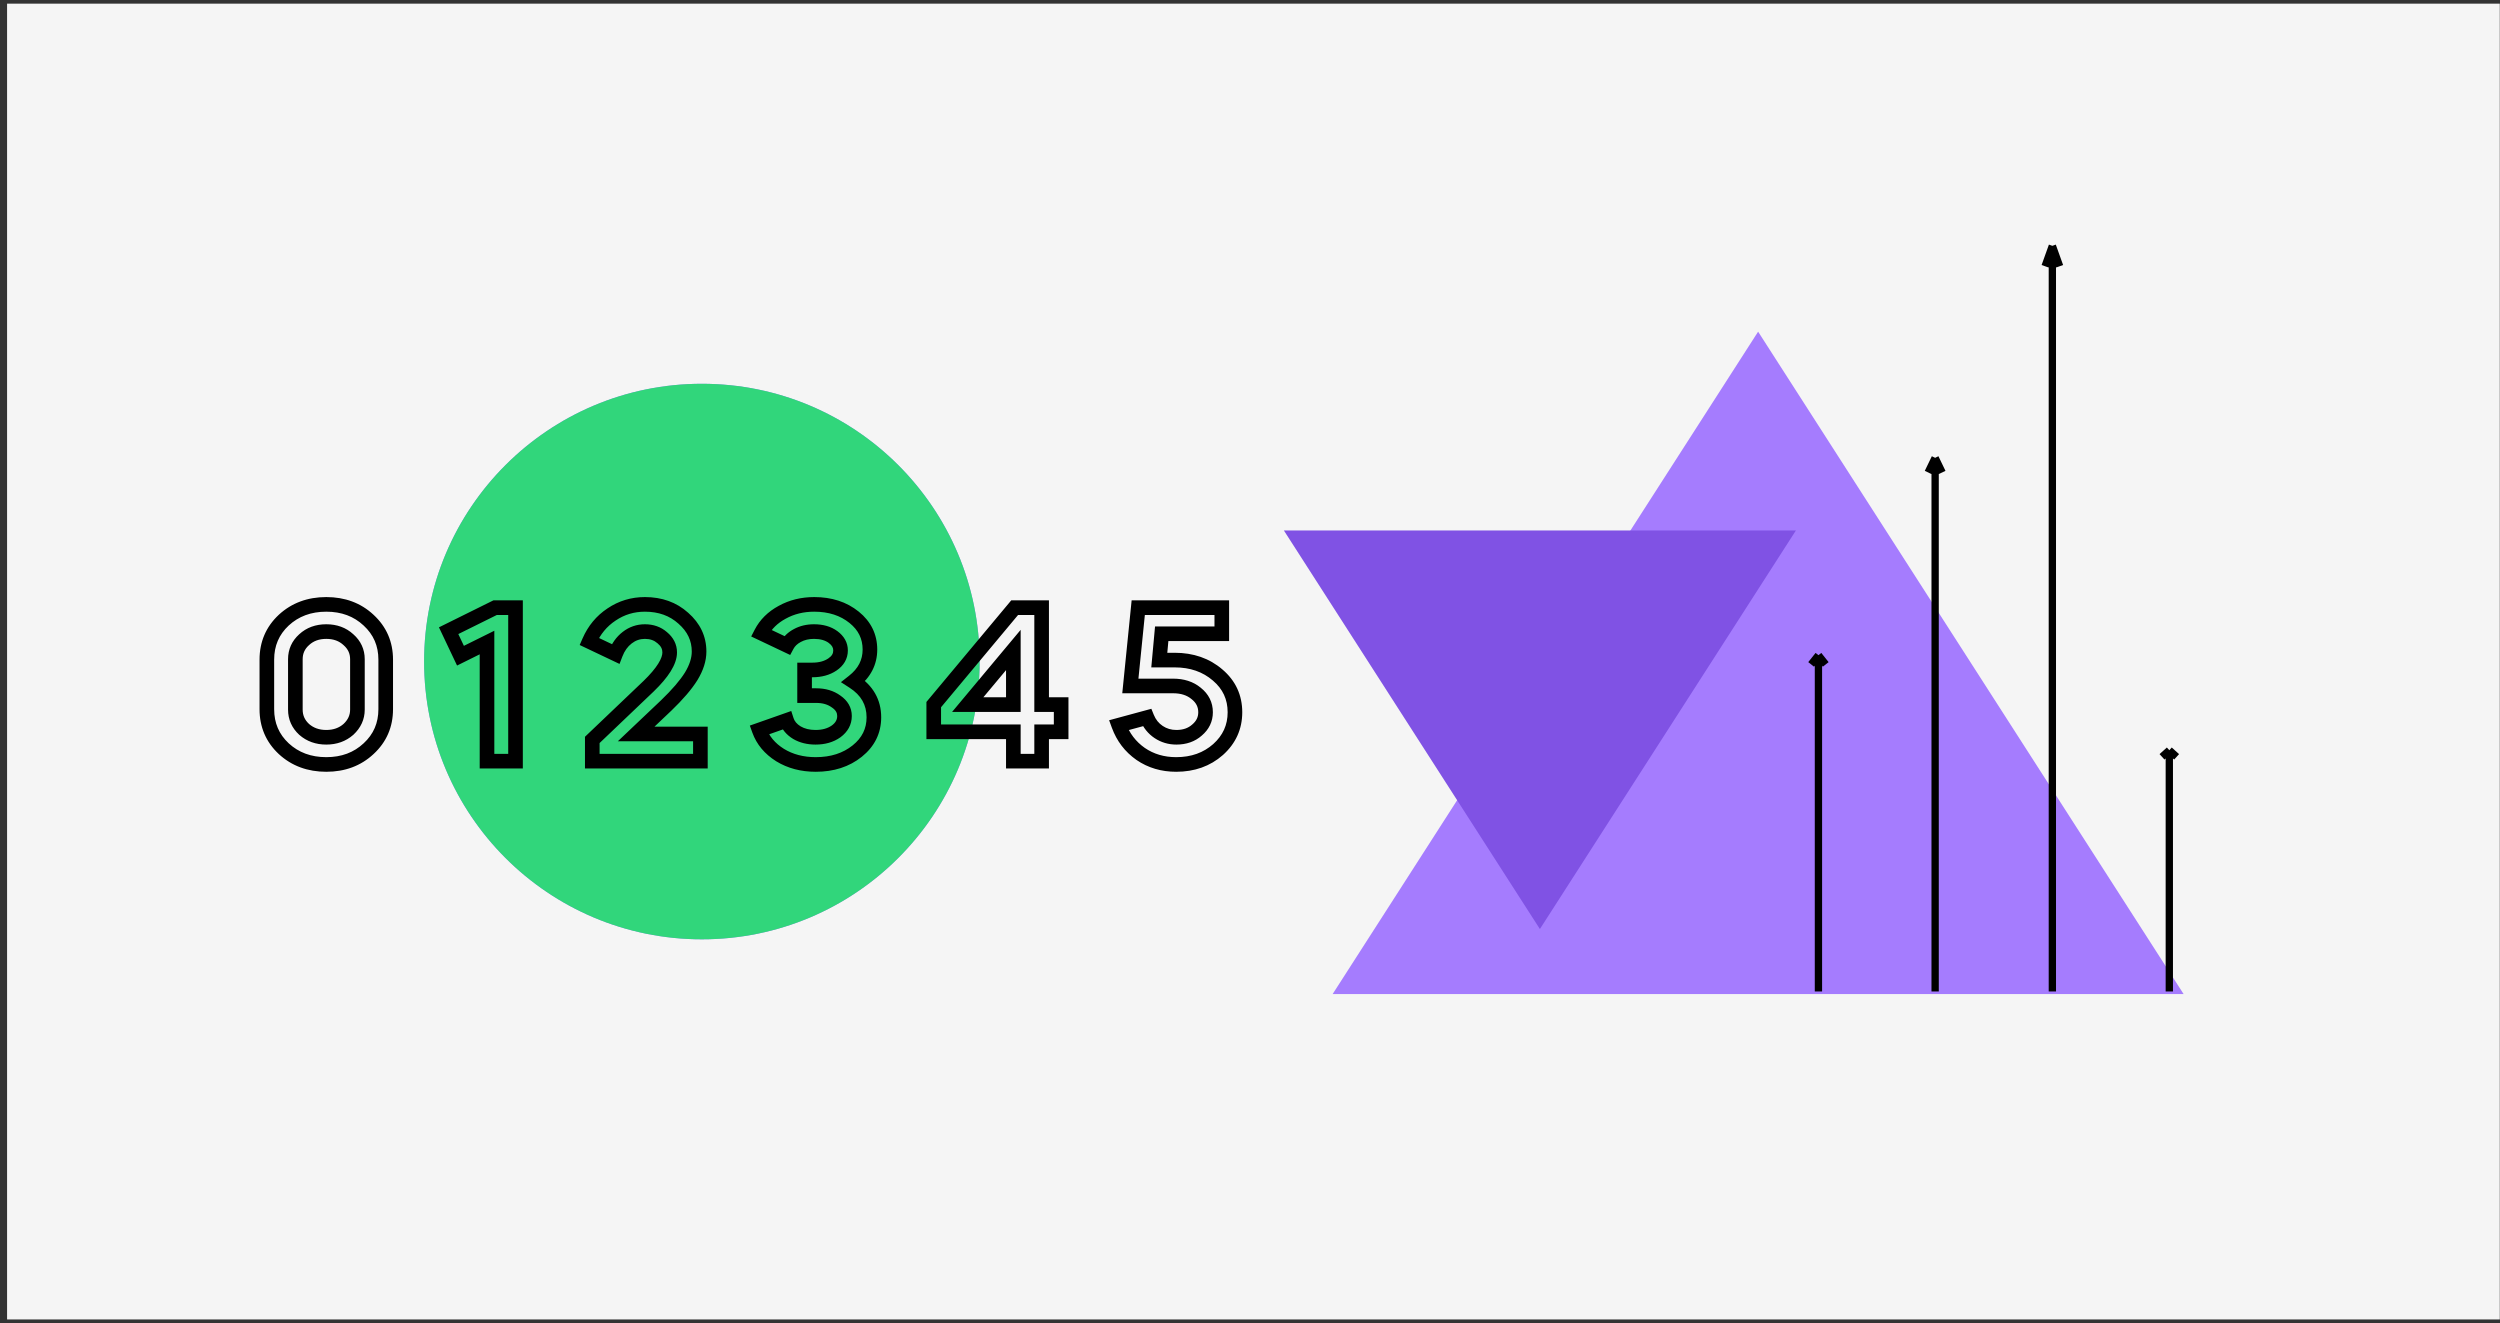 <svg width="342" height="181" viewBox="0 0 342 181" fill="none" xmlns="http://www.w3.org/2000/svg">
<rect x="0" y="0" width="342" height="181" fill="#333333" stroke="none"/>
<rect width="341" height="180" transform="translate(0.969 0.5)" fill="#F5F5F5"/>
<path d="M240.511 45.371L298.716 135.985H182.305L240.511 45.371Z" fill="#A57CFE"/>
<path d="M210.657 127.092L245.681 72.567H175.633L210.657 127.092Z" fill="#8052E4"/>
<path d="M264.726 135.629V62.629M264.726 62.629L263.761 64.629M264.726 62.629L265.691 64.629" stroke="black"/>
<path d="M280.762 135.629V33.629M280.762 33.629L279.762 36.423M280.762 33.629L281.762 36.423" stroke="black"/>
<path d="M248.762 135.629V89.629M248.762 89.629L247.762 90.889M248.762 89.629L249.762 90.889" stroke="black"/>
<path d="M296.762 135.629V102.629M296.762 102.629L295.762 103.533M296.762 102.629L297.762 103.533" stroke="black"/>
<circle r="38" transform="matrix(-1 0 0 1 96.016 90.5)" fill="#AB85FF"/>
<circle r="38" transform="matrix(-1 0 0 1 96.016 90.5)" fill="#31D67B"/>
<path d="M38.815 84.839L38.136 84.104L38.132 84.109L38.815 84.839ZM50.425 84.839L49.742 85.569L49.747 85.574L50.425 84.839ZM50.425 102.419L49.747 101.684L49.742 101.688L50.425 102.419ZM38.815 102.419L38.132 103.149L38.137 103.154L38.815 102.419ZM41.605 99.779L40.926 100.513L40.935 100.522L40.945 100.53L41.605 99.779ZM47.665 99.779L48.325 100.53L48.335 100.521L48.345 100.512L47.665 99.779ZM47.665 87.509L46.986 88.243L46.995 88.252L47.005 88.26L47.665 87.509ZM41.605 87.509L42.274 88.252L42.284 88.243L41.605 87.509ZM37.505 97.019V90.239H35.505V97.019H37.505ZM37.505 90.239C37.505 88.348 38.166 86.815 39.498 85.569L38.132 84.109C36.384 85.743 35.505 87.81 35.505 90.239H37.505ZM39.493 85.574C40.851 84.321 42.541 83.679 44.635 83.679V81.679C42.089 81.679 39.899 82.477 38.137 84.104L39.493 85.574ZM44.635 83.679C46.729 83.679 48.406 84.321 49.742 85.569L51.108 84.109C49.363 82.477 47.181 81.679 44.635 81.679V83.679ZM49.747 85.574C51.097 86.821 51.765 88.353 51.765 90.239H53.765C53.765 87.805 52.872 85.737 51.103 84.104L49.747 85.574ZM51.765 90.239V97.019H53.765V90.239H51.765ZM51.765 97.019C51.765 98.905 51.097 100.437 49.747 101.684L51.103 103.154C52.872 101.521 53.765 99.453 53.765 97.019H51.765ZM49.742 101.688C48.406 102.937 46.729 103.579 44.635 103.579V105.579C47.181 105.579 49.363 104.781 51.108 103.149L49.742 101.688ZM44.635 103.579C42.541 103.579 40.851 102.937 39.493 101.684L38.137 103.154C39.899 104.781 42.089 105.579 44.635 105.579V103.579ZM39.498 101.688C38.166 100.443 37.505 98.91 37.505 97.019H35.505C35.505 99.448 36.384 101.515 38.132 103.149L39.498 101.688ZM39.405 90.179V97.079H41.405V90.179H39.405ZM39.405 97.079C39.405 98.426 39.928 99.59 40.926 100.513L42.284 99.045C41.682 98.488 41.405 97.851 41.405 97.079H39.405ZM40.945 100.53C41.966 101.427 43.218 101.859 44.635 101.859V99.859C43.652 99.859 42.883 99.571 42.265 99.028L40.945 100.53ZM44.635 101.859C46.052 101.859 47.303 101.427 48.325 100.53L47.005 99.028C46.386 99.571 45.618 99.859 44.635 99.859V101.859ZM48.345 100.512C49.352 99.579 49.895 98.42 49.895 97.079H47.895C47.895 97.818 47.618 98.459 46.985 99.046L48.345 100.512ZM49.895 97.079V90.179H47.895V97.079H49.895ZM49.895 90.179C49.895 88.822 49.354 87.661 48.325 86.757L47.005 88.26C47.616 88.797 47.895 89.416 47.895 90.179H49.895ZM48.344 86.775C47.337 85.843 46.074 85.399 44.635 85.399V87.399C45.636 87.399 46.393 87.695 46.986 88.243L48.344 86.775ZM44.635 85.399C43.196 85.399 41.933 85.843 40.926 86.775L42.284 88.243C42.877 87.695 43.634 87.399 44.635 87.399V85.399ZM40.936 86.766C39.929 87.672 39.405 88.831 39.405 90.179H41.405C41.405 89.407 41.681 88.786 42.274 88.252L40.936 86.766ZM66.623 87.899H67.623V86.287L66.178 87.003L66.623 87.899ZM62.993 89.699L62.089 90.127L62.525 91.047L63.437 90.595L62.993 89.699ZM61.373 86.279L60.929 85.383L60.048 85.819L60.469 86.707L61.373 86.279ZM67.733 83.129V82.129H67.499L67.289 82.233L67.733 83.129ZM70.523 83.129H71.523V82.129H70.523V83.129ZM70.523 104.129V105.129H71.523V104.129H70.523ZM66.623 104.129H65.623V105.129H66.623V104.129ZM66.178 87.003L62.548 88.803L63.437 90.595L67.067 88.795L66.178 87.003ZM63.897 89.271L62.276 85.851L60.469 86.707L62.089 90.127L63.897 89.271ZM61.817 87.175L68.177 84.025L67.289 82.233L60.929 85.383L61.817 87.175ZM67.733 84.129H70.523V82.129H67.733V84.129ZM69.523 83.129V104.129H71.523V83.129H69.523ZM70.523 103.129H66.623V105.129H70.523V103.129ZM67.623 104.129V87.899H65.623V104.129H67.623ZM90.594 87.239L89.936 87.992L89.947 88.001L89.959 88.011L90.594 87.239ZM85.794 87.239L86.405 88.031L86.408 88.028L85.794 87.239ZM84.204 89.459L83.775 90.362L84.752 90.826L85.138 89.817L84.204 89.459ZM80.604 87.749L79.688 87.349L79.301 88.237L80.175 88.652L80.604 87.749ZM83.664 84.059L84.216 84.893L84.225 84.887L83.664 84.059ZM93.474 84.569L92.805 85.312L92.816 85.322L93.474 84.569ZM94.554 92.519L95.404 93.046L95.408 93.04L94.554 92.519ZM91.134 96.509L91.823 97.234L91.828 97.23L91.134 96.509ZM87.024 100.409L86.336 99.683L84.518 101.409H87.024V100.409ZM95.814 100.409H96.814V99.409H95.814V100.409ZM95.814 104.129V105.129H96.814V104.129H95.814ZM81.024 104.129H80.024V105.129H81.024V104.129ZM81.024 101.219L80.334 100.495L80.024 100.791V101.219H81.024ZM88.734 93.869L89.424 94.593L89.43 94.587L88.734 93.869ZM92.614 89.249C92.614 88.129 92.107 87.189 91.23 86.467L89.959 88.011C90.442 88.409 90.614 88.809 90.614 89.249H92.614ZM91.253 86.486C90.411 85.75 89.379 85.399 88.224 85.399V87.399C88.95 87.399 89.498 87.608 89.936 87.992L91.253 86.486ZM88.224 85.399C87.099 85.399 86.073 85.755 85.18 86.45L86.408 88.028C86.955 87.603 87.55 87.399 88.224 87.399V85.399ZM85.184 86.447C84.319 87.114 83.687 88.014 83.27 89.101L85.138 89.817C85.442 89.024 85.87 88.444 86.405 88.031L85.184 86.447ZM84.633 88.556L81.033 86.846L80.175 88.652L83.775 90.362L84.633 88.556ZM81.521 88.148C82.127 86.757 83.024 85.681 84.216 84.893L83.112 83.225C81.584 84.236 80.441 85.621 79.688 87.349L81.521 88.148ZM84.225 84.887C85.415 84.082 86.739 83.679 88.224 83.679V81.679C86.35 81.679 84.633 82.196 83.104 83.231L84.225 84.887ZM88.224 83.679C90.108 83.679 91.611 84.237 92.805 85.312L94.143 83.826C92.538 82.381 90.541 81.679 88.224 81.679V83.679ZM92.816 85.322C94.057 86.408 94.634 87.661 94.634 89.129H96.634C96.634 87.037 95.772 85.25 94.133 83.816L92.816 85.322ZM94.634 89.129C94.634 89.98 94.351 90.932 93.701 91.998L95.408 93.04C96.197 91.746 96.634 90.438 96.634 89.129H94.634ZM93.705 91.992C93.046 93.052 91.972 94.316 90.441 95.788L91.828 97.23C93.417 95.701 94.622 94.306 95.404 93.046L93.705 91.992ZM90.446 95.784L86.336 99.683L87.713 101.134L91.823 97.234L90.446 95.784ZM87.024 101.409H95.814V99.409H87.024V101.409ZM94.814 100.409V104.129H96.814V100.409H94.814ZM95.814 103.129H81.024V105.129H95.814V103.129ZM82.024 104.129V101.219H80.024V104.129H82.024ZM81.714 101.943L89.424 94.593L88.044 93.145L80.334 100.495L81.714 101.943ZM89.43 94.587C90.424 93.624 91.205 92.711 91.743 91.848C92.277 90.992 92.614 90.116 92.614 89.249H90.614C90.614 89.602 90.472 90.106 90.046 90.79C89.624 91.467 88.965 92.253 88.039 93.151L89.43 94.587ZM113.967 87.149L114.559 86.343V86.343L113.967 87.149ZM109.077 86.939L109.546 87.822L109.556 87.817L109.077 86.939ZM107.667 88.289L107.238 89.192L108.098 89.601L108.548 88.761L107.667 88.289ZM104.127 86.609L103.238 86.15L102.763 87.069L103.698 87.512L104.127 86.609ZM107.007 83.759L107.481 84.639L107.491 84.634L107.007 83.759ZM116.847 84.449L116.218 85.227L116.219 85.228L116.847 84.449ZM116.757 93.239L116.138 92.453L115.037 93.319L116.215 94.079L116.757 93.239ZM117.267 102.749L116.641 101.969L117.267 102.749ZM106.707 103.289L106.175 104.136L106.183 104.141L106.707 103.289ZM103.857 99.869L103.525 98.926L102.577 99.259L102.915 100.205L103.857 99.869ZM107.607 98.549L108.558 98.241L108.242 97.265L107.275 97.606L107.607 98.549ZM109.017 100.229L108.495 101.082L108.504 101.088L108.513 101.093L109.017 100.229ZM114.387 100.049L114.966 100.864L114.973 100.859L114.98 100.854L114.387 100.049ZM114.387 95.969L113.797 96.777L113.81 96.786L113.822 96.794L114.387 95.969ZM110.067 95.159H109.067V96.159H110.067V95.159ZM110.067 91.649V90.649H109.067V91.649H110.067ZM115.987 88.979C115.987 87.883 115.445 86.995 114.559 86.343L113.374 87.955C113.848 88.303 113.987 88.635 113.987 88.979H115.987ZM114.559 86.343C113.668 85.688 112.575 85.399 111.357 85.399V87.399C112.259 87.399 112.906 87.61 113.374 87.955L114.559 86.343ZM111.357 85.399C110.354 85.399 109.425 85.61 108.598 86.061L109.556 87.817C110.049 87.548 110.64 87.399 111.357 87.399V85.399ZM108.608 86.056C107.818 86.475 107.192 87.058 106.785 87.817L108.548 88.761C108.742 88.4 109.056 88.082 109.546 87.822L108.608 86.056ZM108.095 87.385L104.555 85.706L103.698 87.512L107.238 89.192L108.095 87.385ZM105.015 87.068C105.534 86.064 106.341 85.253 107.481 84.639L106.533 82.878C105.072 83.665 103.959 84.754 103.238 86.15L105.015 87.068ZM107.491 84.634C108.63 84.003 109.921 83.679 111.387 83.679V81.679C109.613 81.679 107.984 82.075 106.522 82.884L107.491 84.634ZM111.387 83.679C113.377 83.679 114.964 84.213 116.218 85.227L117.475 83.671C115.809 82.325 113.757 81.679 111.387 81.679V83.679ZM116.219 85.228C117.434 86.206 118.007 87.395 118.007 88.859H120.007C120.007 86.763 119.139 85.011 117.474 83.67L116.219 85.228ZM118.007 88.859C118.007 90.26 117.424 91.442 116.138 92.453L117.375 94.025C119.089 92.676 120.007 90.938 120.007 88.859H118.007ZM116.215 94.079C117.815 95.111 118.547 96.438 118.547 98.129H120.547C120.547 95.7 119.419 93.766 117.299 92.399L116.215 94.079ZM118.547 98.129C118.547 99.669 117.937 100.928 116.641 101.969L117.893 103.529C119.636 102.129 120.547 100.309 120.547 98.129H118.547ZM116.641 101.969C115.326 103.024 113.667 103.579 111.597 103.579V105.579C114.046 105.579 116.168 104.913 117.893 103.529L116.641 101.969ZM111.597 103.579C109.897 103.579 108.453 103.188 107.23 102.437L106.183 104.141C107.761 105.11 109.577 105.579 111.597 105.579V103.579ZM107.239 102.442C106.006 101.667 105.215 100.698 104.798 99.533L102.915 100.205C103.499 101.84 104.607 103.15 106.175 104.136L107.239 102.442ZM104.189 100.812L107.939 99.492L107.275 97.606L103.525 98.926L104.189 100.812ZM106.655 98.857C106.962 99.804 107.61 100.541 108.495 101.082L109.538 99.376C108.983 99.037 108.692 98.654 108.558 98.241L106.655 98.857ZM108.513 101.093C109.411 101.616 110.441 101.859 111.567 101.859V99.859C110.732 99.859 110.063 99.681 109.521 99.365L108.513 101.093ZM111.567 101.859C112.852 101.859 114.005 101.547 114.966 100.864L113.808 99.234C113.248 99.631 112.522 99.859 111.567 99.859V101.859ZM114.98 100.854C115.959 100.132 116.527 99.149 116.527 97.949H114.527C114.527 98.428 114.334 98.846 113.794 99.244L114.98 100.854ZM116.527 97.949C116.527 96.765 115.936 95.817 114.951 95.144L113.822 96.794C114.357 97.16 114.527 97.533 114.527 97.949H116.527ZM114.976 95.161C114.036 94.475 112.91 94.159 111.657 94.159V96.159C112.564 96.159 113.257 96.383 113.797 96.777L114.976 95.161ZM111.657 94.159H110.067V96.159H111.657V94.159ZM111.067 95.159V91.649H109.067V95.159H111.067ZM110.067 92.649H111.147V90.649H110.067V92.649ZM111.147 92.649C112.384 92.649 113.499 92.361 114.437 91.728L113.317 90.07C112.774 90.437 112.07 90.649 111.147 90.649V92.649ZM114.437 91.728C115.405 91.073 115.987 90.143 115.987 88.979H113.987C113.987 89.374 113.828 89.725 113.317 90.07L114.437 91.728ZM138.625 104.129H137.625V105.129H138.625V104.129ZM138.625 100.109H139.625V99.109H138.625V100.109ZM127.735 100.109H126.735V101.109H127.735V100.109ZM127.735 96.389L126.967 95.748L126.735 96.026V96.389H127.735ZM138.805 83.129V82.129H138.337L138.037 82.488L138.805 83.129ZM142.495 83.129H143.495V82.129H142.495V83.129ZM142.495 96.389H141.495V97.389H142.495V96.389ZM145.165 96.389H146.165V95.389H145.165V96.389ZM145.165 100.109V101.109H146.165V100.109H145.165ZM142.495 100.109V99.109H141.495V100.109H142.495ZM142.495 104.129V105.129H143.495V104.129H142.495ZM138.625 88.919H139.625V86.162L137.857 88.278L138.625 88.919ZM132.385 96.389L131.617 95.748L130.247 97.389H132.385V96.389ZM138.625 96.389V97.389H139.625V96.389H138.625ZM139.625 104.129V100.109H137.625V104.129H139.625ZM138.625 99.109H127.735V101.109H138.625V99.109ZM128.735 100.109V96.389H126.735V100.109H128.735ZM128.502 97.03L139.572 83.77L138.037 82.488L126.967 95.748L128.502 97.03ZM138.805 84.129H142.495V82.129H138.805V84.129ZM141.495 83.129V96.389H143.495V83.129H141.495ZM142.495 97.389H145.165V95.389H142.495V97.389ZM144.165 96.389V100.109H146.165V96.389H144.165ZM145.165 99.109H142.495V101.109H145.165V99.109ZM141.495 100.109V104.129H143.495V100.109H141.495ZM142.495 103.129H138.625V105.129H142.495V103.129ZM137.857 88.278L131.617 95.748L133.152 97.03L139.392 89.56L137.857 88.278ZM132.385 97.389H138.625V95.389H132.385V97.389ZM139.625 96.389V88.919H137.625V96.389H139.625ZM166.631 102.539L167.293 103.288L167.299 103.284L166.631 102.539ZM156.041 103.139L155.468 103.958L155.476 103.964L156.041 103.139ZM153.041 99.209L152.78 98.244L151.728 98.529L152.102 99.552L153.041 99.209ZM156.911 98.159L157.838 97.784L157.506 96.962L156.65 97.194L156.911 98.159ZM158.501 100.139L157.947 100.971L158.501 100.139ZM163.751 99.869L163.106 99.106L163.096 99.114L163.086 99.123L163.751 99.869ZM163.631 94.859L162.993 95.629L163.002 95.636L163.011 95.643L163.631 94.859ZM154.631 93.839L153.637 93.739L153.526 94.839H154.631V93.839ZM155.711 83.129V82.129H154.807L154.717 83.029L155.711 83.129ZM167.141 83.129H168.141V82.129H167.141V83.129ZM167.141 86.699V87.699H168.141V86.699H167.141ZM158.921 86.699V85.699H158.009L157.926 86.608L158.921 86.699ZM158.591 90.299L157.596 90.208L157.496 91.299H158.591V90.299ZM166.571 92.339L165.919 93.097L165.925 93.102L166.571 92.339ZM167.941 97.439C167.941 99.167 167.298 100.599 165.964 101.794L167.299 103.284C169.045 101.719 169.941 99.751 169.941 97.439H167.941ZM165.97 101.789C164.633 102.97 162.966 103.579 160.901 103.579V105.579C163.397 105.579 165.55 104.828 167.293 103.288L165.97 101.789ZM160.901 103.579C159.246 103.579 157.826 103.15 156.607 102.314L155.476 103.964C157.057 105.047 158.877 105.579 160.901 105.579V103.579ZM156.615 102.32C155.387 101.46 154.512 100.318 153.981 98.865L152.102 99.552C152.771 101.38 153.896 102.858 155.468 103.958L156.615 102.32ZM153.303 100.174L157.173 99.124L156.65 97.194L152.78 98.244L153.303 100.174ZM155.985 98.534C156.396 99.551 157.051 100.374 157.947 100.971L159.056 99.307C158.512 98.944 158.107 98.447 157.838 97.784L155.985 98.534ZM157.947 100.971C158.838 101.565 159.842 101.859 160.931 101.859V99.859C160.221 99.859 159.605 99.673 159.056 99.307L157.947 100.971ZM160.931 101.859C162.278 101.859 163.467 101.463 164.417 100.615L163.086 99.123C162.556 99.595 161.865 99.859 160.931 99.859V101.859ZM164.397 100.632C165.386 99.796 165.921 98.714 165.921 97.439H163.921C163.921 98.084 163.677 98.622 163.106 99.106L164.397 100.632ZM165.921 97.439C165.921 96.075 165.337 94.932 164.252 94.075L163.011 95.643C163.646 96.146 163.921 96.723 163.921 97.439H165.921ZM164.27 94.089C163.236 93.232 161.946 92.839 160.481 92.839V94.839C161.577 94.839 162.387 95.126 162.993 95.629L164.27 94.089ZM160.481 92.839H154.631V94.839H160.481V92.839ZM155.626 93.939L156.706 83.229L154.717 83.029L153.637 93.739L155.626 93.939ZM155.711 84.129H167.141V82.129H155.711V84.129ZM166.141 83.129V86.699H168.141V83.129H166.141ZM167.141 85.699H158.921V87.699H167.141V85.699ZM157.926 86.608L157.596 90.208L159.587 90.39L159.917 86.79L157.926 86.608ZM158.591 91.299H160.691V89.299H158.591V91.299ZM160.691 91.299C162.823 91.299 164.543 91.912 165.919 93.097L167.224 91.581C165.44 90.046 163.24 89.299 160.691 89.299V91.299ZM165.925 93.102C167.282 94.253 167.941 95.675 167.941 97.439H169.941C169.941 95.083 169.021 93.105 167.218 91.576L165.925 93.102Z" fill="black"/>
</svg>
